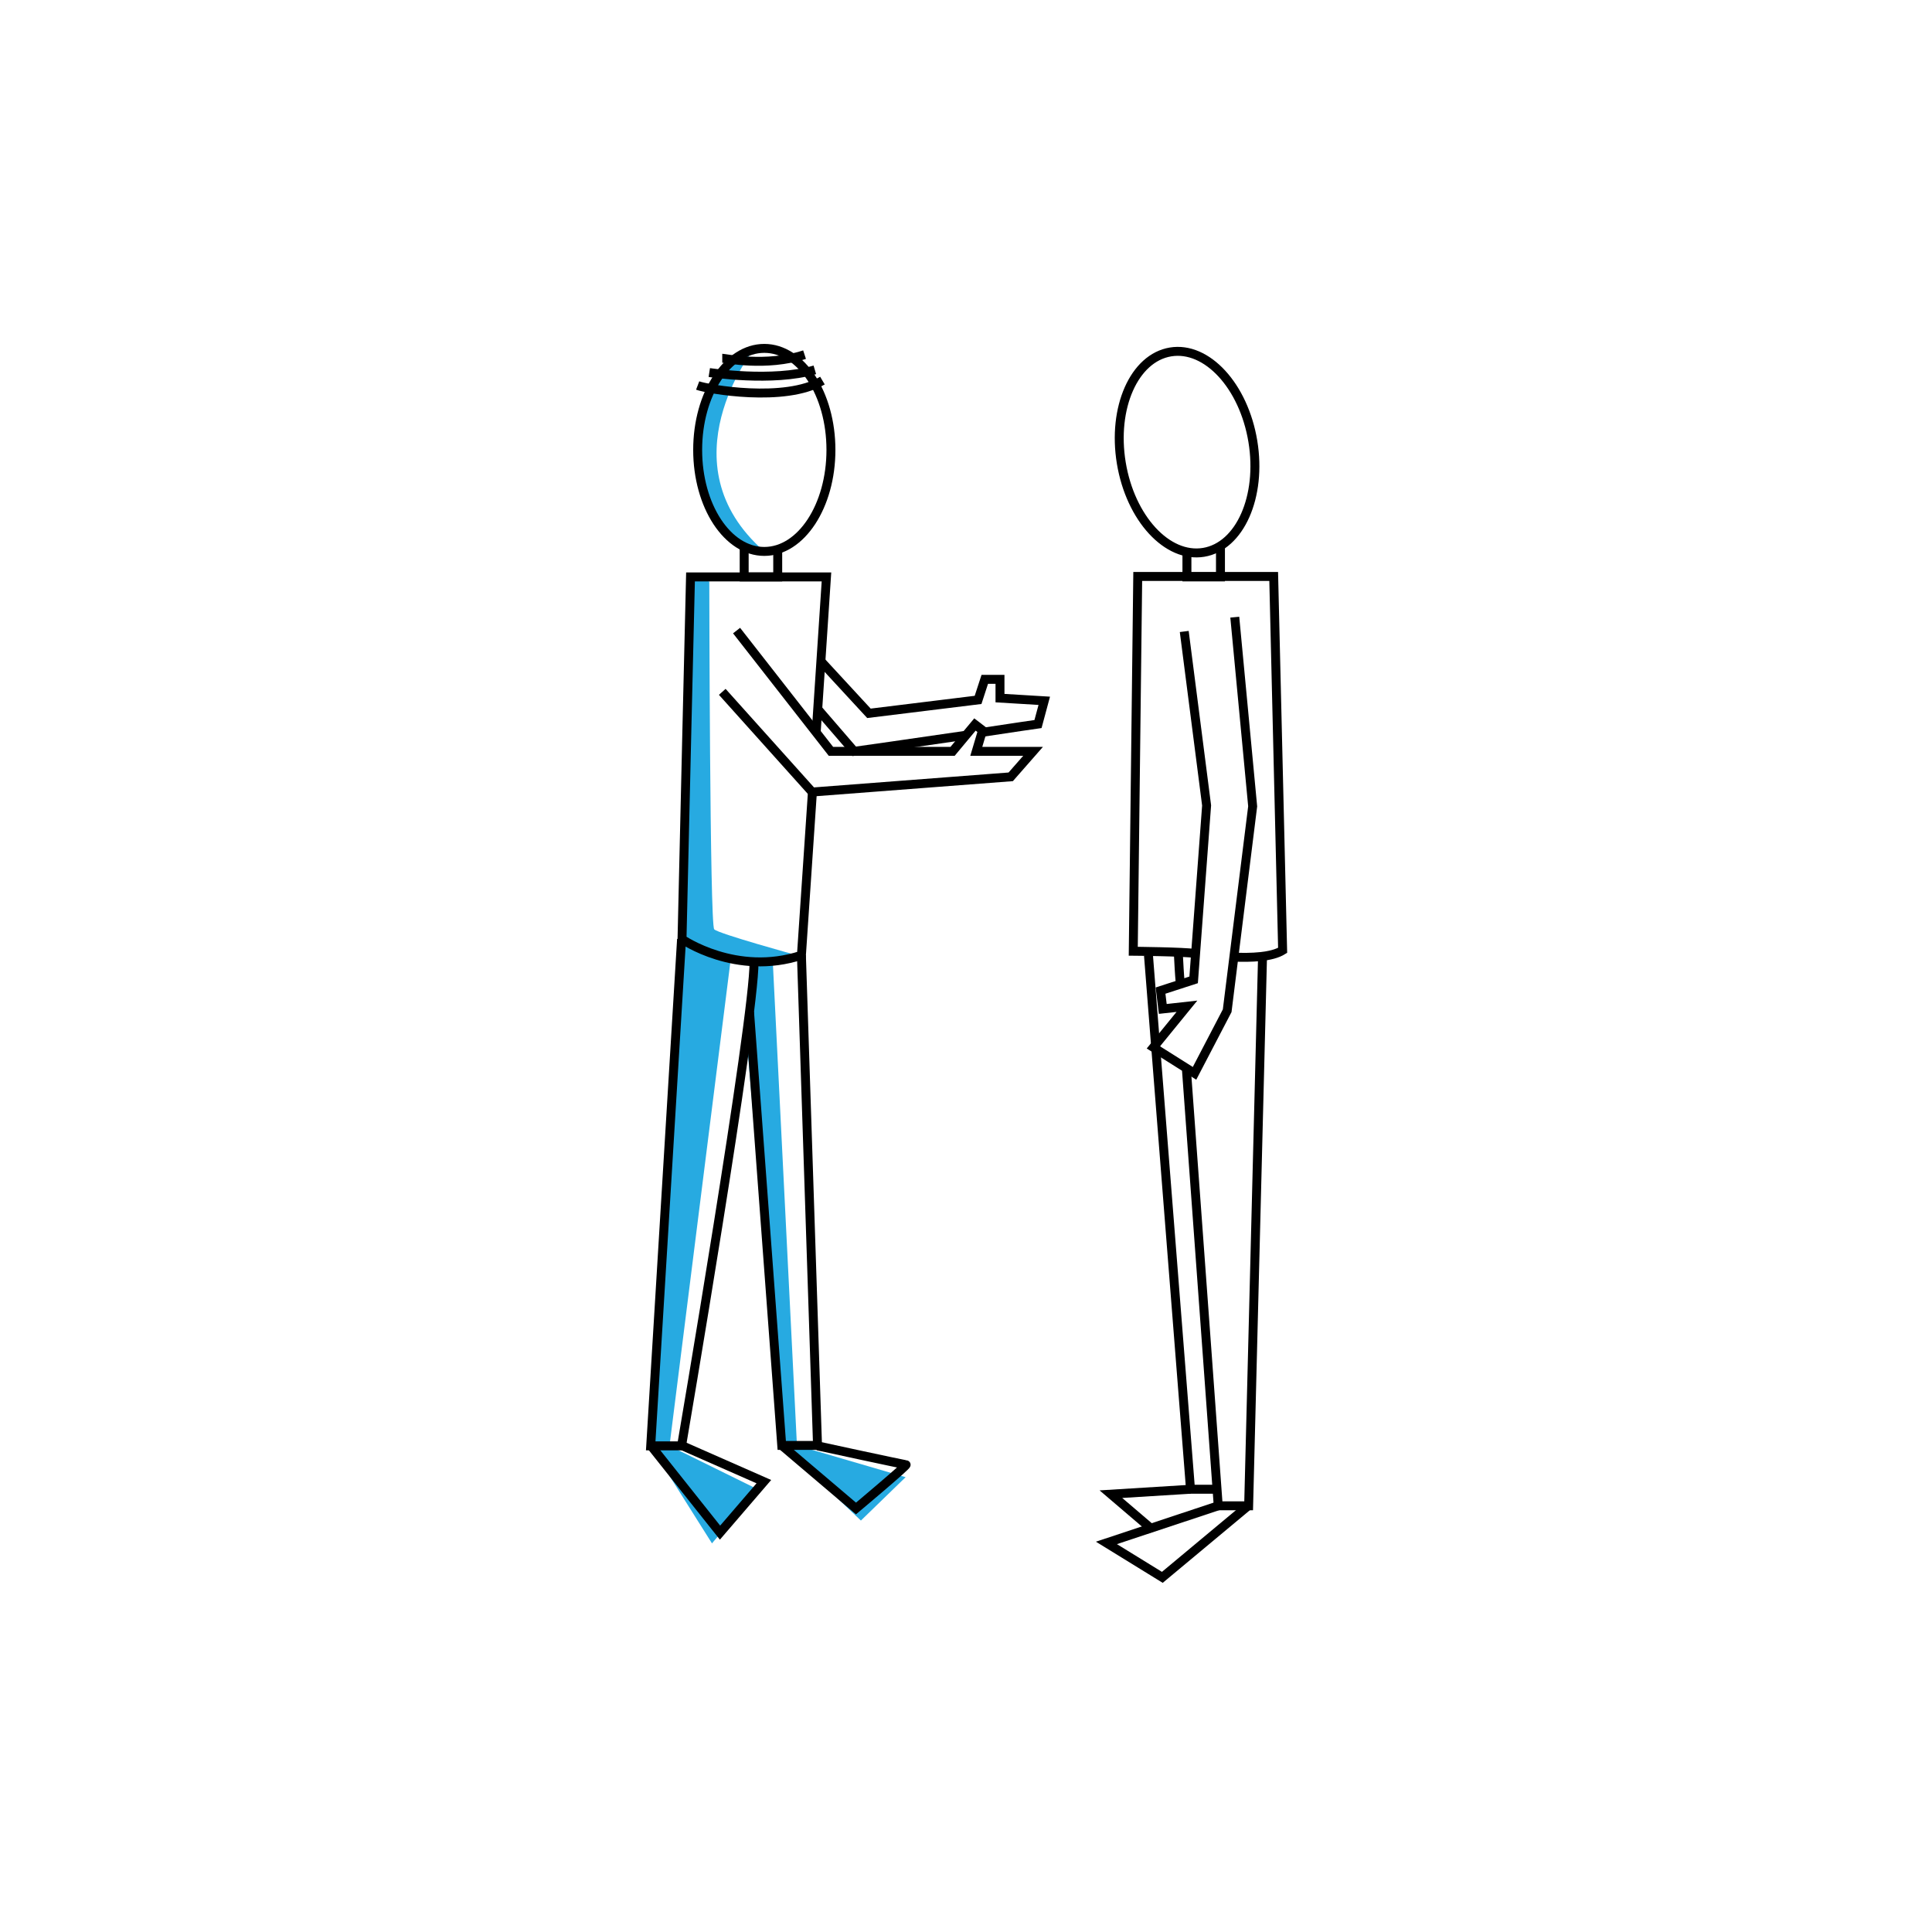 <?xml version="1.0" encoding="utf-8"?>
<!-- Generator: Adobe Illustrator 19.2.1, SVG Export Plug-In . SVG Version: 6.00 Build 0)  -->
<svg version="1.0" xmlns="http://www.w3.org/2000/svg" xmlns:xlink="http://www.w3.org/1999/xlink" x="0px" y="0px" width="432px"
	 height="432px" viewBox="0 0 432 432" enable-background="new 0 0 432 432" xml:space="preserve">
<g id="Layer_2">
	<path fill="#27AAE1" d="M168.6,78c0,0-20.3,25.6,2.3,45.3c0,0-13.5-2.5-14.7-18.7C155,88.2,163.5,79.2,168.6,78z"/>
	<path fill="#27AAE1" d="M158.6,130c0,0,0.1,76.8,1.1,77.8s18.5,5.8,18.5,5.8s-7.3,1.4-14.8,0.8l-13.7,108.9l19.7,9.7l-10.2,12.1
		l-13.8-21.9l6.9-113.3l1.9-81C154.4,129,160.5,130.5,158.6,130z"/>
	<polygon fill="#27AAE1" points="172.8,215.1 178.2,323.2 202.5,330.3 192.5,340 174.8,323.2 166.9,231.8 168.6,215.1 	"/>
</g>
<g id="Layer_1">
	<ellipse fill="none" stroke="#000000" stroke-width="2" stroke-miterlimit="10" cx="170.9" cy="100.6" rx="14.9" ry="22.7"/>
	<path fill="none" stroke="#000000" stroke-width="2" stroke-miterlimit="10" d="M161.5,80.1c0.5,0,9.8,2,18.4-0.8"/>
	<path fill="none" stroke="#000000" stroke-width="2" stroke-miterlimit="10" d="M158.6,83.3c0,0,14.1,2.2,23.6-0.6"/>
	<path fill="none" stroke="#000000" stroke-width="2" stroke-miterlimit="10" d="M156,86.2c2.1,0.8,19.5,3.9,27.9-1.1"/>
	<polyline fill="none" stroke="#000000" stroke-width="2" stroke-miterlimit="10" points="166.4,122.2 166.4,129 173.9,129 
		173.9,122.8 	"/>
	<path fill="none" stroke="#000000" stroke-width="2" stroke-miterlimit="10" d="M182.5,163.8c1.2-18.2,2.3-34.8,2.3-34.8h-30.4
		c0,0-1.6,67-1.9,81c0,0,12.1,8.4,26.7,3.6c0,0,1.2-17.8,2.5-37.1"/>
	
		<ellipse transform="matrix(0.987 -0.163 0.163 0.987 -12.915 44.46)" fill="none" stroke="#000000" stroke-width="2" stroke-miterlimit="10" cx="265.3" cy="101.2" rx="14.9" ry="22.7"/>
	<polyline fill="none" stroke="#000000" stroke-width="2" stroke-miterlimit="10" points="272.9,122.2 272.9,129 265.4,129 
		265.4,122.8 	"/>
	<path fill="none" stroke="#000000" stroke-width="2" stroke-miterlimit="10" d="M275.5,214c4.4,0.2,8.9,0,11.3-1.5l-2-83.6h-30.4
		l-1,83.8c0,0,11.3,0.1,13.8,0.5"/>
	<polyline fill="none" stroke="#000000" stroke-width="2" stroke-miterlimit="10" points="276.1,138 280.1,180.3 274.4,226 
		267.1,240 257.9,234.2 265.4,225 260,225.6 259.5,221.5 266.9,219.1 269.8,180.1 264.8,141.2 	"/>
	<path fill="none" stroke="#000000" stroke-width="2" stroke-miterlimit="10" d="M282.3,214.1l-3.1,122.6h-6.8
		c0,0-4.1-56.5-7.1-97.4"/>
	<path fill="none" stroke="#000000" stroke-width="2" stroke-miterlimit="10" d="M263.9,219.8c-0.2-2.2-0.3-4.3-0.4-6.2"/>
	<polyline fill="none" stroke="#000000" stroke-width="2" stroke-miterlimit="10" points="256.8,213.6 266.2,333 272.8,333 	"/>
	<polyline fill="none" stroke="#000000" stroke-width="2" stroke-miterlimit="10" points="272.4,336.7 247.4,345 259.9,352.7 
		279.1,336.7 	"/>
	<polyline fill="none" stroke="#000000" stroke-width="2" stroke-miterlimit="10" points="266.2,333 248.4,334.1 257.3,341.7 	"/>
	<path fill="none" stroke="#000000" stroke-width="2" stroke-miterlimit="10" d="M152.4,210l-6.9,113.3h6.9
		c0,0,16.3-95.4,16.2-108.2"/>
	<polyline fill="none" stroke="#000000" stroke-width="2" stroke-miterlimit="10" points="167.6,226.3 174.8,323.2 182.8,323.2 
		179.2,213.6 	"/>
	<polyline fill="none" stroke="#000000" stroke-width="2" stroke-miterlimit="10" points="164.7,141 185.8,168 213,168 218,162 
		219.7,163.3 218.3,168 231,168 226,173.7 181.6,177.1 161.5,154.7 	"/>
	<path fill="none" stroke="#000000" stroke-width="2" stroke-miterlimit="10" d="M183.5,147.8l10.8,11.7l24.4-3l1.5-4.6h3.4v4.2
		l9.9,0.6l-1.4,5.2c0,0-5.6,0.8-12.8,1.9"/>
	<path fill="none" stroke="#000000" stroke-width="2" stroke-miterlimit="10" d="M216,164.4c-11.5,1.7-25,3.6-25,3.6l-8.2-9.5"/>
	<polyline fill="none" stroke="#000000" stroke-width="2" stroke-miterlimit="10" points="145.5,323.2 161,342.7 170.8,331.3 
		152.4,323.2 	"/>
	<path fill="none" stroke="#000000" stroke-width="2" stroke-miterlimit="10" d="M174.8,323.2l16.6,14.1c0,0,11.7-9.8,11.2-9.8
		s-19.8-4.2-19.8-4.2"/>
</g>
<g id="Layer_3">
	<path opacity="0" fill="none" stroke="#27AAE1" stroke-width="30" stroke-miterlimit="10" d="M154.7,80.8
		c6.1,0.1,12.3,0.1,18.4,0.2c-8.6,2.9-17.2,5.9-25.8,8.8c6.6,0,13.1,0.3,19.7,1c-9,3.4-18.1,6.8-27.1,10.2c8.6,0,17.3,0,25.9,0.1
		c-7.7,4.1-15.9,7.1-24.4,9c10.3-0.3,20.6,0,30.9,0.7c-10.1,4-20.4,7.3-31,9.7c6.2-0.2,12.4-0.3,18.7-0.5c-7.8,6-16.4,11-25.4,15
		c10.2,0.1,20.4,0.3,30.7,0.4c-8.4,2.9-16.9,5.5-25.5,7.8c9.2,0.1,18.4,0.2,27.6,0.2c-9.5,2.8-19,5.6-28.5,8.3
		c11.5-0.7,23,0,34.3,1.9c-11.4,3.2-22.8,6.4-34.2,9.5c7.4-0.1,14.8-0.2,22.2-0.4c-5.8,2.9-11.6,5.8-17.4,8.7
		c10.5,0.5,21.1,0.7,31.6,0.7c-12.6,3.7-25.3,7-38.1,9.8c9,0.3,18,0.5,27,0.8c-6.6,2-13.1,4.6-19.3,7.7c10.5-0.3,21.1,0,31.6,0.8
		c-14.5,4-29.1,8-43.6,12c18-0.7,36-1.3,53.9-2c-15.5,4.3-31.1,8.6-46.6,12.9c10.5-0.3,20.9,0,31.3,0.7
		c-13.7,4.8-27.5,9.3-41.5,13.3c16.6-0.9,33.2-1.3,49.8-1.2c-12.9,2.9-25.6,7-37.8,12c13.9-1,27.8-1.3,41.6-1
		c-18.2,5.9-36.8,10.7-55.6,14.4c17.5,0.8,35,0.8,52.5,0.2c-14.3,4.1-28.9,7.6-43.5,10.5c16.2-0.6,32.4-1.1,48.6-1.7
		c-16.3,5-32.6,9.9-48.8,14.9c17.5-0.3,35.1-0.5,52.6-0.8c-13.4,3.4-26.7,6.7-40.1,10.1c16.8,0,33.5,0,50.3,0
		c-18.2,2.8-36.5,5.6-54.7,8.4c17.1-0.5,34.2-1,51.2-1.5c-17.4,6.9-38.4,5.2-53.3,16.5c12.9-0.3,25.8-0.5,38.7-0.8
		c-18.3,3.2-36.5,7-54.6,11.6c4.6,2,9.9,1.5,15,0.9c17.9-2.1,35.7-4.2,53.6-6.2c-15.6,4.4-31.2,8.7-46.7,13.1
		c18.7-2.7,37.6-5.4,56.5-4c-17.2,4.3-34.5,8.3-51.9,11.8c15-0.3,30-0.7,44.9-1c-10.5,0.8-21.1,1.7-31.6,2.5
		c-7.5,0.6-15,1.2-22.2,3.6c15.1,1,30.3,0.8,45.4-0.8c3.8-0.4,8.6-2.1,8.4-5.8"/>
</g>
</svg>
